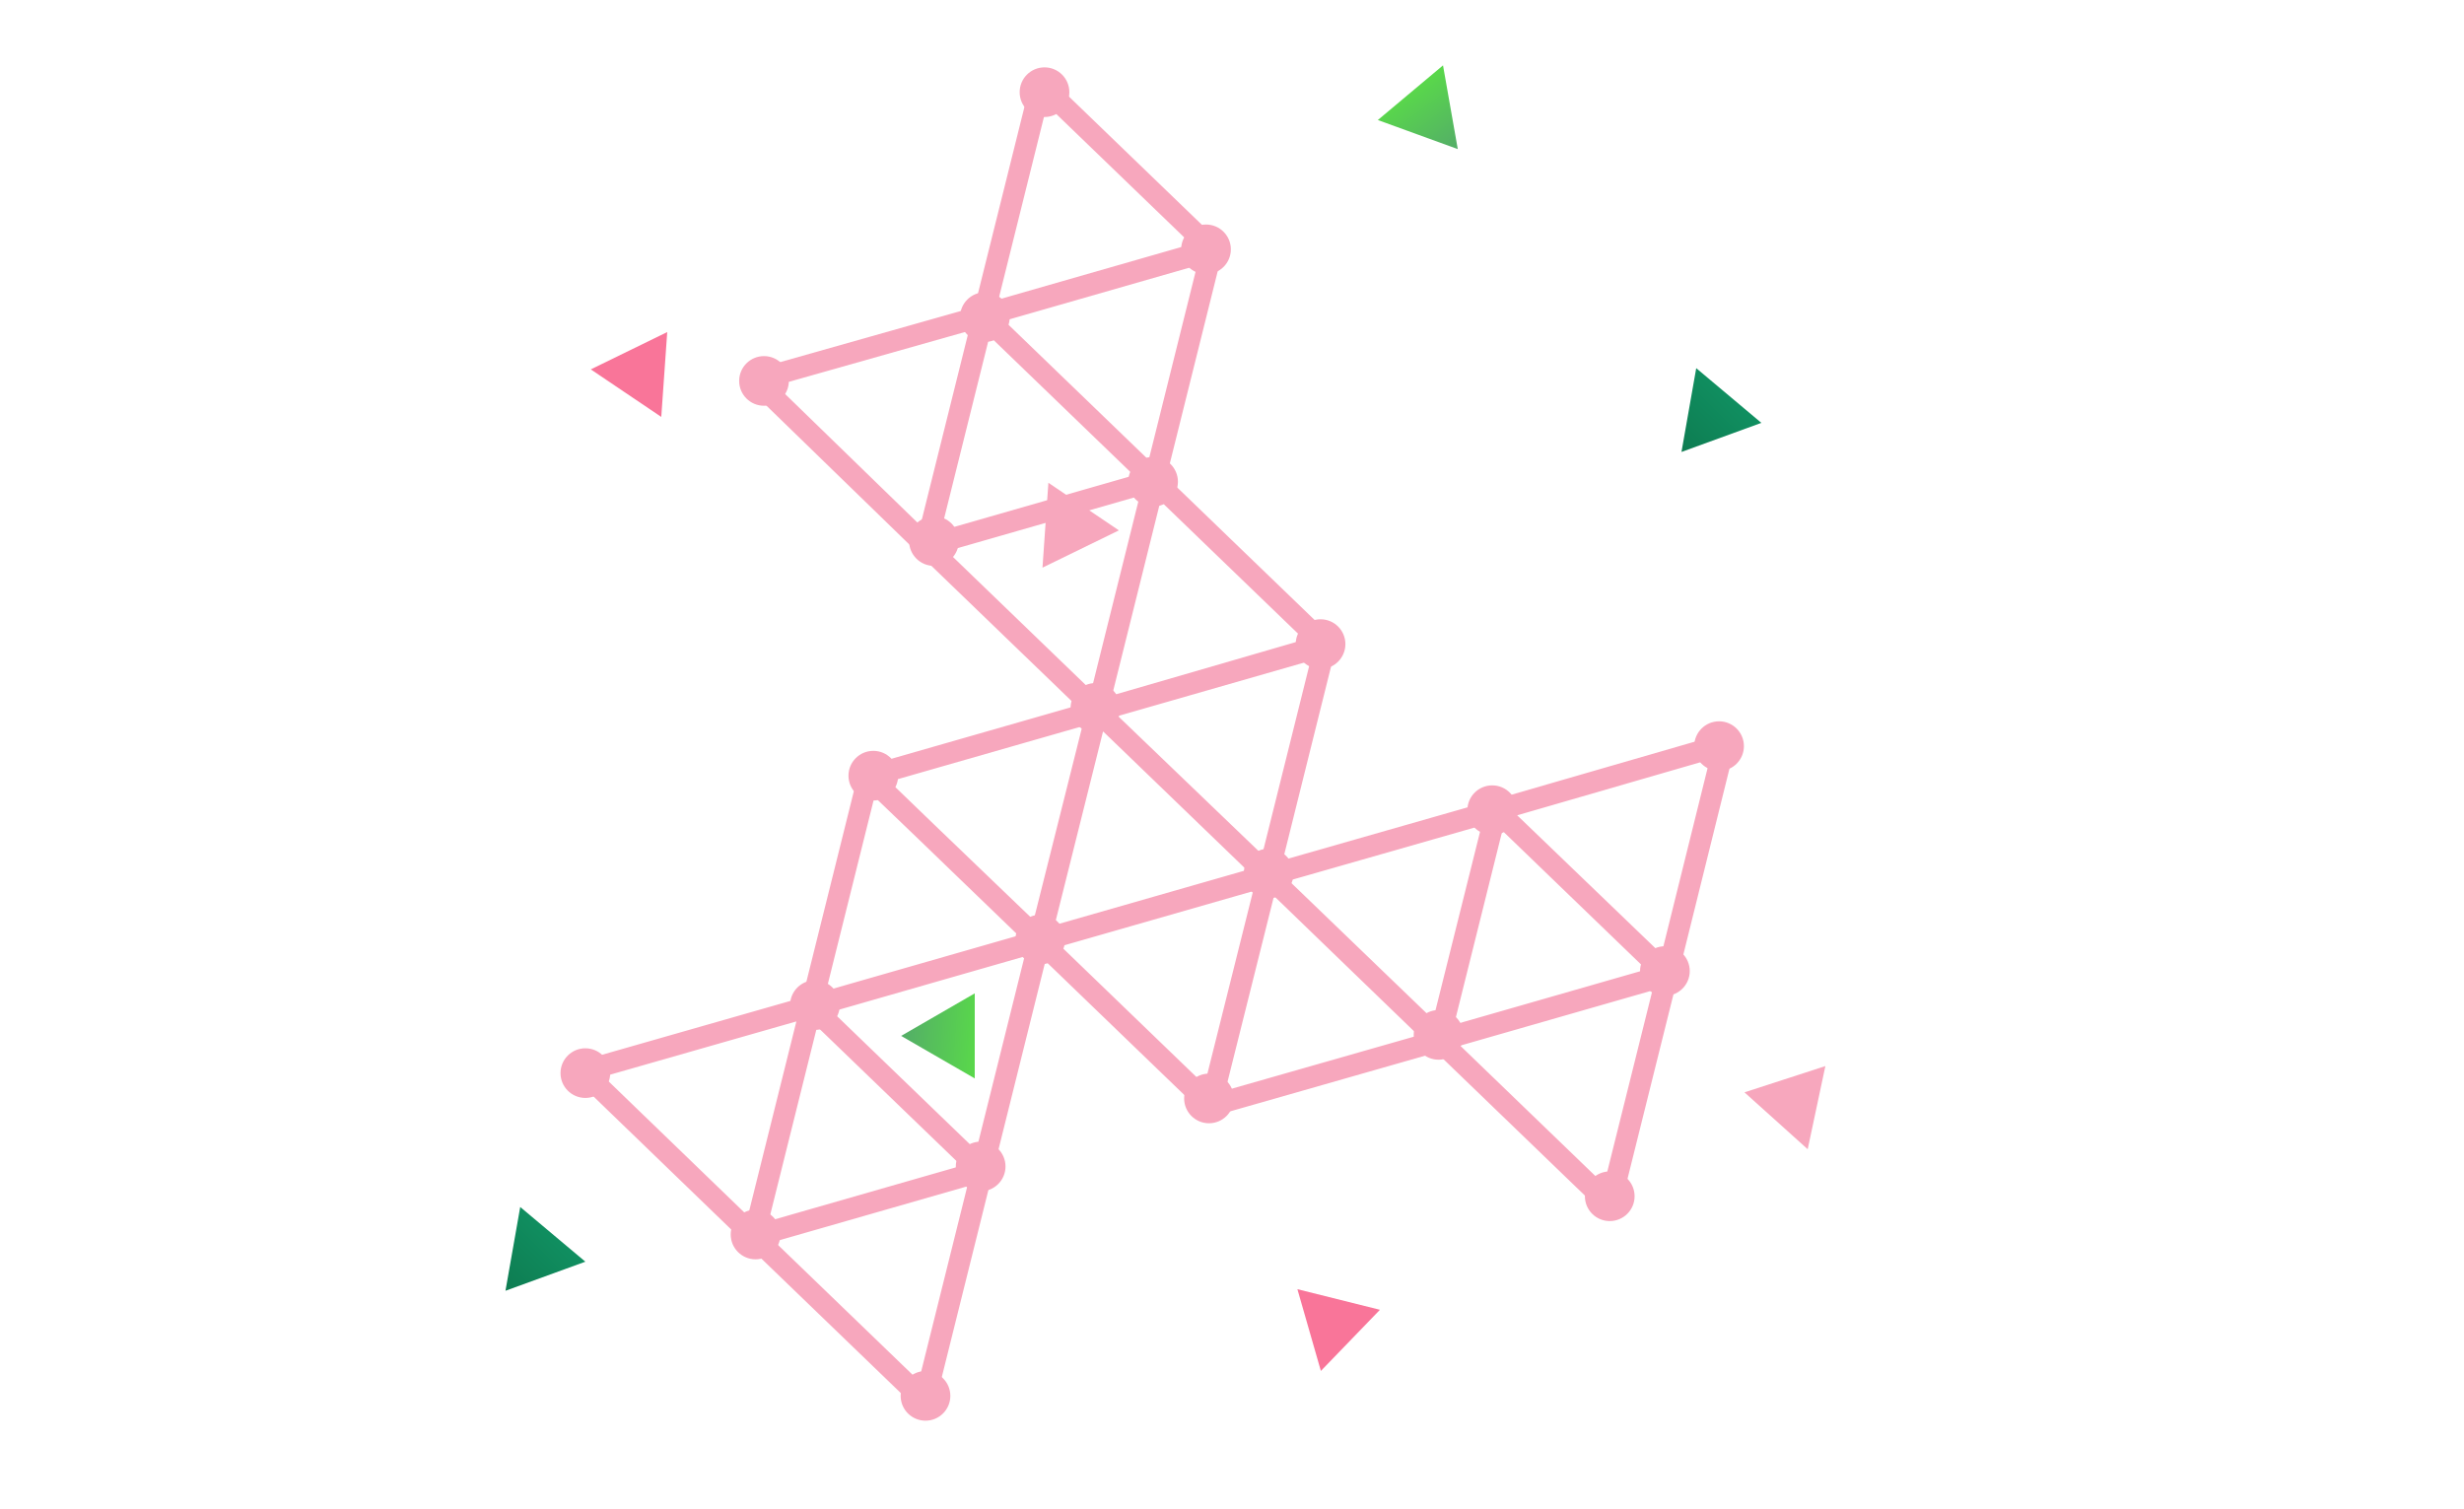 <?xml version="1.0" encoding="utf-8"?>
<!-- Generator: Adobe Illustrator 23.0.2, SVG Export Plug-In . SVG Version: 6.00 Build 0)  -->
<svg version="1.1" id="Ebene_1" xmlns="http://www.w3.org/2000/svg" xmlns:xlink="http://www.w3.org/1999/xlink" x="0px" y="0px"
	 viewBox="0 0 980 600" style="enable-background:new 0 0 980 600;" xml:space="preserve">
<style type="text/css">
	.st0{fill:#F7A7BD;}
	.st1{fill:#F97599;}
	.st2{fill:#F7A7BD;}
	.st3{fill-rule:evenodd;clip-rule:evenodd;fill:url(#Triangle-Copy-3_1_);}
	.st4{fill-rule:evenodd;clip-rule:evenodd;fill:url(#Triangle-Copy-4_1_);}
	.st5{fill-rule:evenodd;clip-rule:evenodd;fill:url(#Triangle-Copy-6_1_);}
	.st6{fill-rule:evenodd;clip-rule:evenodd;fill:url(#Triangle-Copy-8_1_);}
</style>
<g id="ARTIS_Hero">
	<g id="Artis_icon-Copy-2" transform="translate(51, 21)">
		<path id="Shape" class="st0" d="M434.561,419.658c-0.793,3.169-4.718,4.293-7.07,2.026l-67.987-65.564
			c-2.354-2.27-1.366-6.236,1.778-7.137l90.913-26.068c3.144-0.902,6.085,1.939,5.292,5.111
			L434.561,419.658z M447.459,333.107l-76.76,22.01l57.403,55.357L447.459,333.107z M457.488,328.022
			c-0.789,3.167-4.709,4.297-7.064,2.036l-67.987-65.268c-2.357-2.263-1.381-6.229,1.758-7.14
			l90.814-26.364c3.146-0.913,6.098,1.926,5.306,5.103L457.488,328.022z M470.288,241.5l-76.664,22.256
			l57.394,55.098L470.288,241.5z M320.921,537.354c-0.79,3.171-4.718,4.299-7.071,2.03l-67.987-65.564
			c-2.353-2.269-1.366-6.234,1.777-7.137l90.814-26.068c3.143-0.902,6.084,1.935,5.294,5.107
			L320.921,537.354z M333.727,450.807l-76.67,22.008l57.398,55.353L333.727,450.807z M252.934,471.79
			c-0.79,3.173-4.721,4.299-7.073,2.027l-67.987-65.663c-2.352-2.272-1.361-6.236,1.783-7.136
			l90.814-25.969c3.142-0.898,6.08,1.938,5.29,5.108L252.934,471.79z M265.742,385.234l-76.672,21.925
			l57.4,55.438L265.742,385.234z M593.462,459.249c-0.79,3.171-4.718,4.299-7.071,2.03
			l-67.987-65.564c-2.353-2.269-1.366-6.234,1.777-7.137l90.814-26.068
			c3.143-0.902,6.084,1.935,5.294,5.107L593.462,459.249z M606.268,372.702l-76.67,22.008l57.398,55.353
			L606.268,372.702z M616.29,367.613c-0.787,3.171-4.711,4.303-7.067,2.038l-67.987-65.367
			c-2.356-2.265-1.377-6.229,1.763-7.138l90.715-26.265c3.143-0.91,6.092,1.925,5.304,5.1
			L616.29,367.613z M629,281.087l-76.577,22.172l57.391,55.179L629,281.087z M525.475,393.687
			c-0.791,3.169-4.715,4.295-7.068,2.03l-67.987-65.466c-2.357-2.27-1.369-6.24,1.779-7.14
			l90.814-25.969c3.143-0.899,6.081,1.94,5.289,5.11L525.475,393.687z M538.279,307.328
			l-76.656,21.92l57.388,55.259L538.279,307.328z M343.748,445.722
			c-0.79,3.171-4.718,4.299-7.071,2.03l-67.987-65.564c-2.353-2.269-1.366-6.235,1.777-7.137
			l90.814-26.068c3.143-0.902,6.084,1.935,5.294,5.107L343.748,445.722z M356.554,359.175l-76.67,22.008
			l57.398,55.353L356.554,359.175z M366.573,354.097c-0.794,3.162-4.709,4.288-7.062,2.029
			L291.524,290.858c-2.362-2.267-1.377-6.241,1.771-7.144l90.913-26.068
			c3.146-0.902,6.087,1.942,5.291,5.115L366.573,354.097z M379.466,267.841l-76.735,22.002
			l57.384,55.089L379.466,267.841z M389.501,262.754c-0.79,3.171-4.718,4.299-7.071,2.03
			l-67.987-65.564c-2.353-2.269-1.366-6.234,1.777-7.137l90.814-26.068
			c3.143-0.902,6.084,1.935,5.294,5.107L389.501,262.754z M402.307,176.207l-76.67,22.008
			l57.398,55.353L402.307,176.207z M321.514,197.19c-0.792,3.178-4.733,4.301-7.082,2.019
			l-67.888-65.959c-2.345-2.278-1.343-6.24,1.803-7.13l90.715-25.673
			c3.139-0.888,6.067,1.946,5.279,5.111L321.514,197.19z M334.327,110.612l-76.587,21.674
			l57.315,55.686L334.327,110.612z M412.328,171.122c-0.79,3.171-4.718,4.299-7.071,2.03
			l-67.987-65.564c-2.353-2.269-1.366-6.234,1.777-7.137l90.814-26.068
			c3.143-0.902,6.084,1.935,5.294,5.107L412.328,171.122z M425.134,84.575l-76.67,22.008l57.398,55.353
			L425.134,84.575z M358.925,11.577c0.79-3.171,4.718-4.299,7.071-2.03l67.987,65.564
			c2.353,2.269,1.366,6.234-1.777,7.137l-90.814,26.068c-3.143,0.902-6.084-1.935-5.294-5.107
			L358.925,11.577z M346.119,98.124l76.67-22.008L365.391,20.764L346.119,98.124z M267.518,378.106
			c0.79-3.171,4.718-4.299,7.071-2.03l67.987,65.564c2.353,2.269,1.366,6.234-1.777,7.137
			l-90.814,26.068c-3.143,0.902-6.084-1.935-5.294-5.107L267.518,378.106z M254.712,464.653
			l76.67-22.008l-57.398-55.353L254.712,464.653z M540.059,300.198c0.79-3.171,4.718-4.299,7.071-2.03
			l67.987,65.564c2.353,2.269,1.366,6.235-1.777,7.137l-90.814,26.068
			c-3.143,0.902-6.084-1.935-5.294-5.107L540.059,300.198z M527.253,386.746l76.67-22.008l-57.398-55.353
			L527.253,386.746z M449.246,326.163c0.793-3.17,4.721-4.294,7.072-2.023l67.987,65.663
			c2.352,2.272,1.361,6.238-1.784,7.136l-90.913,25.969c-3.144,0.898-6.081-1.942-5.288-5.113
			L449.246,326.163z M436.346,412.723l76.762-21.927l-57.404-55.442L436.346,412.723z M290.345,286.671
			c0.79-3.171,4.718-4.299,7.071-2.03l67.987,65.564c2.353,2.269,1.366,6.234-1.777,7.137
			l-90.814,26.068c-3.143,0.902-6.084-1.935-5.294-5.107L290.345,286.671z M296.811,295.857
			l-19.272,77.361l76.67-22.008L296.811,295.857z M381.259,260.698
			c0.793-3.169,4.718-4.293,7.07-2.026l67.987,65.564c2.354,2.27,1.366,6.236-1.778,7.137
			l-90.913,26.068c-3.144,0.902-6.085-1.939-5.292-5.111L381.259,260.698z M368.361,347.249
			l76.76-22.01l-57.403-55.357L368.361,347.249z M404.085,169.07
			c0.79-3.171,4.718-4.299,7.071-2.03l67.987,65.564c2.353,2.269,1.366,6.235-1.777,7.137
			l-90.814,26.068c-3.143,0.902-6.084-1.935-5.294-5.107L404.085,169.07z M391.279,255.617
			l76.67-22.008l-57.398-55.353L391.279,255.617z M336.098,103.505
			c0.79-3.171,4.718-4.299,7.071-2.03l67.987,65.564c2.353,2.269,1.366,6.235-1.777,7.137
			l-90.814,26.068c-3.143,0.902-6.084-1.935-5.294-5.107L336.098,103.505z M323.292,190.053
			l76.67-22.008l-57.398-55.353L323.292,190.053z"/>
		<path id="Combined-Shape" class="st0" d="M317.096,544.03c-5.458,0-9.882-4.421-9.882-9.874
			c0-5.453,4.424-9.874,9.882-9.874c5.458,0,9.882,4.421,9.882,9.874
			C326.978,539.609,322.553,544.03,317.096,544.03z M339.034,452.793c-5.458,0-9.882-4.421-9.882-9.874
			c0-5.453,4.424-9.874,9.882-9.874c5.458,0,9.882,4.421,9.882,9.874
			C348.915,448.372,344.491,452.793,339.034,452.793z M249.504,479.848c-5.458,0-9.882-4.421-9.882-9.874
			c0-5.453,4.424-9.874,9.882-9.874c5.458,0,9.882,4.421,9.882,9.874
			C259.386,475.427,254.962,479.848,249.504,479.848z M273.122,388.611c-5.458,0-9.882-4.421-9.882-9.874
			c0-5.453,4.424-9.874,9.882-9.874s9.882,4.421,9.882,9.874
			C283.003,384.19,278.579,388.611,273.122,388.611z M181.813,415.666c-5.458,0-9.882-4.421-9.882-9.874
			c0-5.453,4.424-9.874,9.882-9.874c5.458,0,9.882,4.421,9.882,9.874
			C191.695,411.245,187.271,415.666,181.813,415.666z M362.75,362.543c-5.458,0-9.882-4.421-9.882-9.874
			c0-5.453,4.424-9.874,9.882-9.874c5.458,0,9.882,4.421,9.882,9.874
			C372.632,358.122,368.208,362.543,362.75,362.543z M429.848,425.738c-5.458,0-9.882-4.421-9.882-9.874
			c0-5.453,4.424-9.874,9.882-9.874s9.882,4.421,9.882,9.874
			C439.729,421.317,435.305,425.738,429.848,425.738z M521.156,400.46c-5.458,0-9.882-4.421-9.882-9.874
			c0-5.453,4.424-9.874,9.882-9.874s9.882,4.421,9.882,9.874
			C531.038,396.039,526.613,400.46,521.156,400.46z M589.242,464.642c-5.458,0-9.882-4.421-9.882-9.874
			s4.424-9.874,9.882-9.874c5.458,0,9.882,4.421,9.882,9.874S594.699,464.642,589.242,464.642z
			 M611.179,375.083c-5.458,0-9.882-4.421-9.882-9.874c0-5.453,4.424-9.874,9.882-9.874
			s9.882,4.421,9.882,9.874C621.061,370.662,616.637,375.083,611.179,375.083z M632.722,285.623
			c-5.458,0-9.882-4.421-9.882-9.874s4.424-9.874,9.882-9.874s9.882,4.421,9.882,9.874
			S638.179,285.623,632.722,285.623z M542.501,311.099c-5.458,0-9.882-4.421-9.882-9.874
			s4.424-9.874,9.882-9.874s9.882,4.421,9.882,9.874S547.958,311.099,542.501,311.099z
			 M453.564,336.278c-5.458,0-9.882-4.421-9.882-9.874s4.424-9.874,9.882-9.874
			s9.882,4.421,9.882,9.874S459.022,336.278,453.564,336.278z M384.688,270.417
			c-5.458,0-9.882-4.421-9.882-9.874c0-5.453,4.424-9.874,9.882-9.874
			c5.458,0,9.882,4.421,9.882,9.874C394.569,265.996,390.145,270.417,384.688,270.417z M474.217,245.041
			c-5.458,0-9.882-4.421-9.882-9.874s4.424-9.874,9.882-9.874c5.458,0,9.882,4.421,9.882,9.874
			S479.675,245.041,474.217,245.041z M296.344,297.374c-5.458,0-9.882-4.421-9.882-9.874
			c0-5.453,4.424-9.874,9.882-9.874s9.882,4.421,9.882,9.874
			C306.226,292.953,301.802,297.374,296.344,297.374z M320.456,204.063c-5.458,0-9.882-4.421-9.882-9.874
			c0-5.453,4.424-9.874,9.882-9.874s9.882,4.421,9.882,9.874
			C330.337,199.642,325.913,204.063,320.456,204.063z M407.613,180.464c-5.458,0-9.882-4.421-9.882-9.874
			s4.424-9.874,9.882-9.874c5.458,0,9.882,4.421,9.882,9.874S413.071,180.464,407.613,180.464z
			 M340.713,114.998c-5.458,0-9.882-4.421-9.882-9.874c0-5.453,4.424-9.874,9.882-9.874
			c5.458,0,9.882,4.421,9.882,9.874C350.595,110.577,346.171,114.998,340.713,114.998z M428.662,88.042
			c-5.458,0-9.882-4.421-9.882-9.874c0-5.453,4.424-9.874,9.882-9.874s9.882,4.421,9.882,9.874
			C438.544,83.621,434.119,88.042,428.662,88.042z M364.43,25.538c-5.458,0-9.882-4.421-9.882-9.874
			s4.424-9.874,9.882-9.874s9.882,4.421,9.882,9.874S369.887,25.538,364.43,25.538z M252.864,140.375
			c-5.458,0-9.882-4.421-9.882-9.874c0-5.453,4.424-9.874,9.882-9.874s9.882,4.421,9.882,9.874
			C262.746,135.954,258.321,140.375,252.864,140.375z"/>
	</g>
	<polygon id="Triangle-Copy" class="st1" points="265.376,132.066 263.005,165.813 234.974,146.906 	"/>
	<polygon id="Triangle-Copy-5" class="st1" points="516.011,512.728 548.834,520.922 525.346,545.245 	"/>
	<polygon id="Triangle-Copy-2" class="st2" points="693.822,434.439 726,423.995 718.97,457.068 	"/>
	
		<linearGradient id="Triangle-Copy-3_1_" gradientUnits="userSpaceOnUse" x1="8.702" y1="602.847" x2="6.825" y2="602.064" gradientTransform="matrix(25.981 15 13 -22.517 -7653.471 13859.475)">
		<stop  offset="0" style="stop-color:#5DF636"/>
		<stop  offset="1" style="stop-color:#52A170"/>
	</linearGradient>
	<polygon id="Triangle-Copy-3" class="st3" points="387.691,395.07 387.68,428.901 358.398,411.995 	"/>
	
		<linearGradient id="Triangle-Copy-4_1_" gradientUnits="userSpaceOnUse" x1="7.139" y1="596.513" x2="5.262" y2="595.73" gradientTransform="matrix(28.191 -10.261 -8.893 -24.432 5340.216 15123.879)">
		<stop  offset="0" style="stop-color:#129C6B"/>
		<stop  offset="1" style="stop-color:#0D774D"/>
	</linearGradient>
	<polygon id="Triangle-Copy-4" class="st4" points="206.905,480.038 232.814,501.792 201.041,513.356 	"/>
	
		<linearGradient id="Triangle-Copy-6_1_" gradientUnits="userSpaceOnUse" x1="1.069" y1="592.92" x2="-0.808" y2="592.137" gradientTransform="matrix(-5.209 -29.544 -25.605 4.515 15737.158 -2627.823)">
		<stop  offset="0" style="stop-color:#5DF636"/>
		<stop  offset="1" style="stop-color:#52A170"/>
	</linearGradient>
	<polygon id="Triangle-Copy-6" class="st5" points="548.003,47.738 573.926,26 579.797,59.298 	"/>
	<polygon id="Triangle-Copy-7" class="st2" points="416.974,192.012 445.015,210.939 414.625,225.761 	"/>
	
		<linearGradient id="Triangle-Copy-8_1_" gradientUnits="userSpaceOnUse" x1="9.219" y1="597.178" x2="7.342" y2="596.395" gradientTransform="matrix(28.191 -10.261 -8.893 -24.432 5755.216 14827.879)">
		<stop  offset="0" style="stop-color:#129C6B"/>
		<stop  offset="1" style="stop-color:#0D774D"/>
	</linearGradient>
	<polygon id="Triangle-Copy-8" class="st6" points="674.636,146.427 700.544,168.182 668.772,179.746 	"/>
</g>
</svg>
